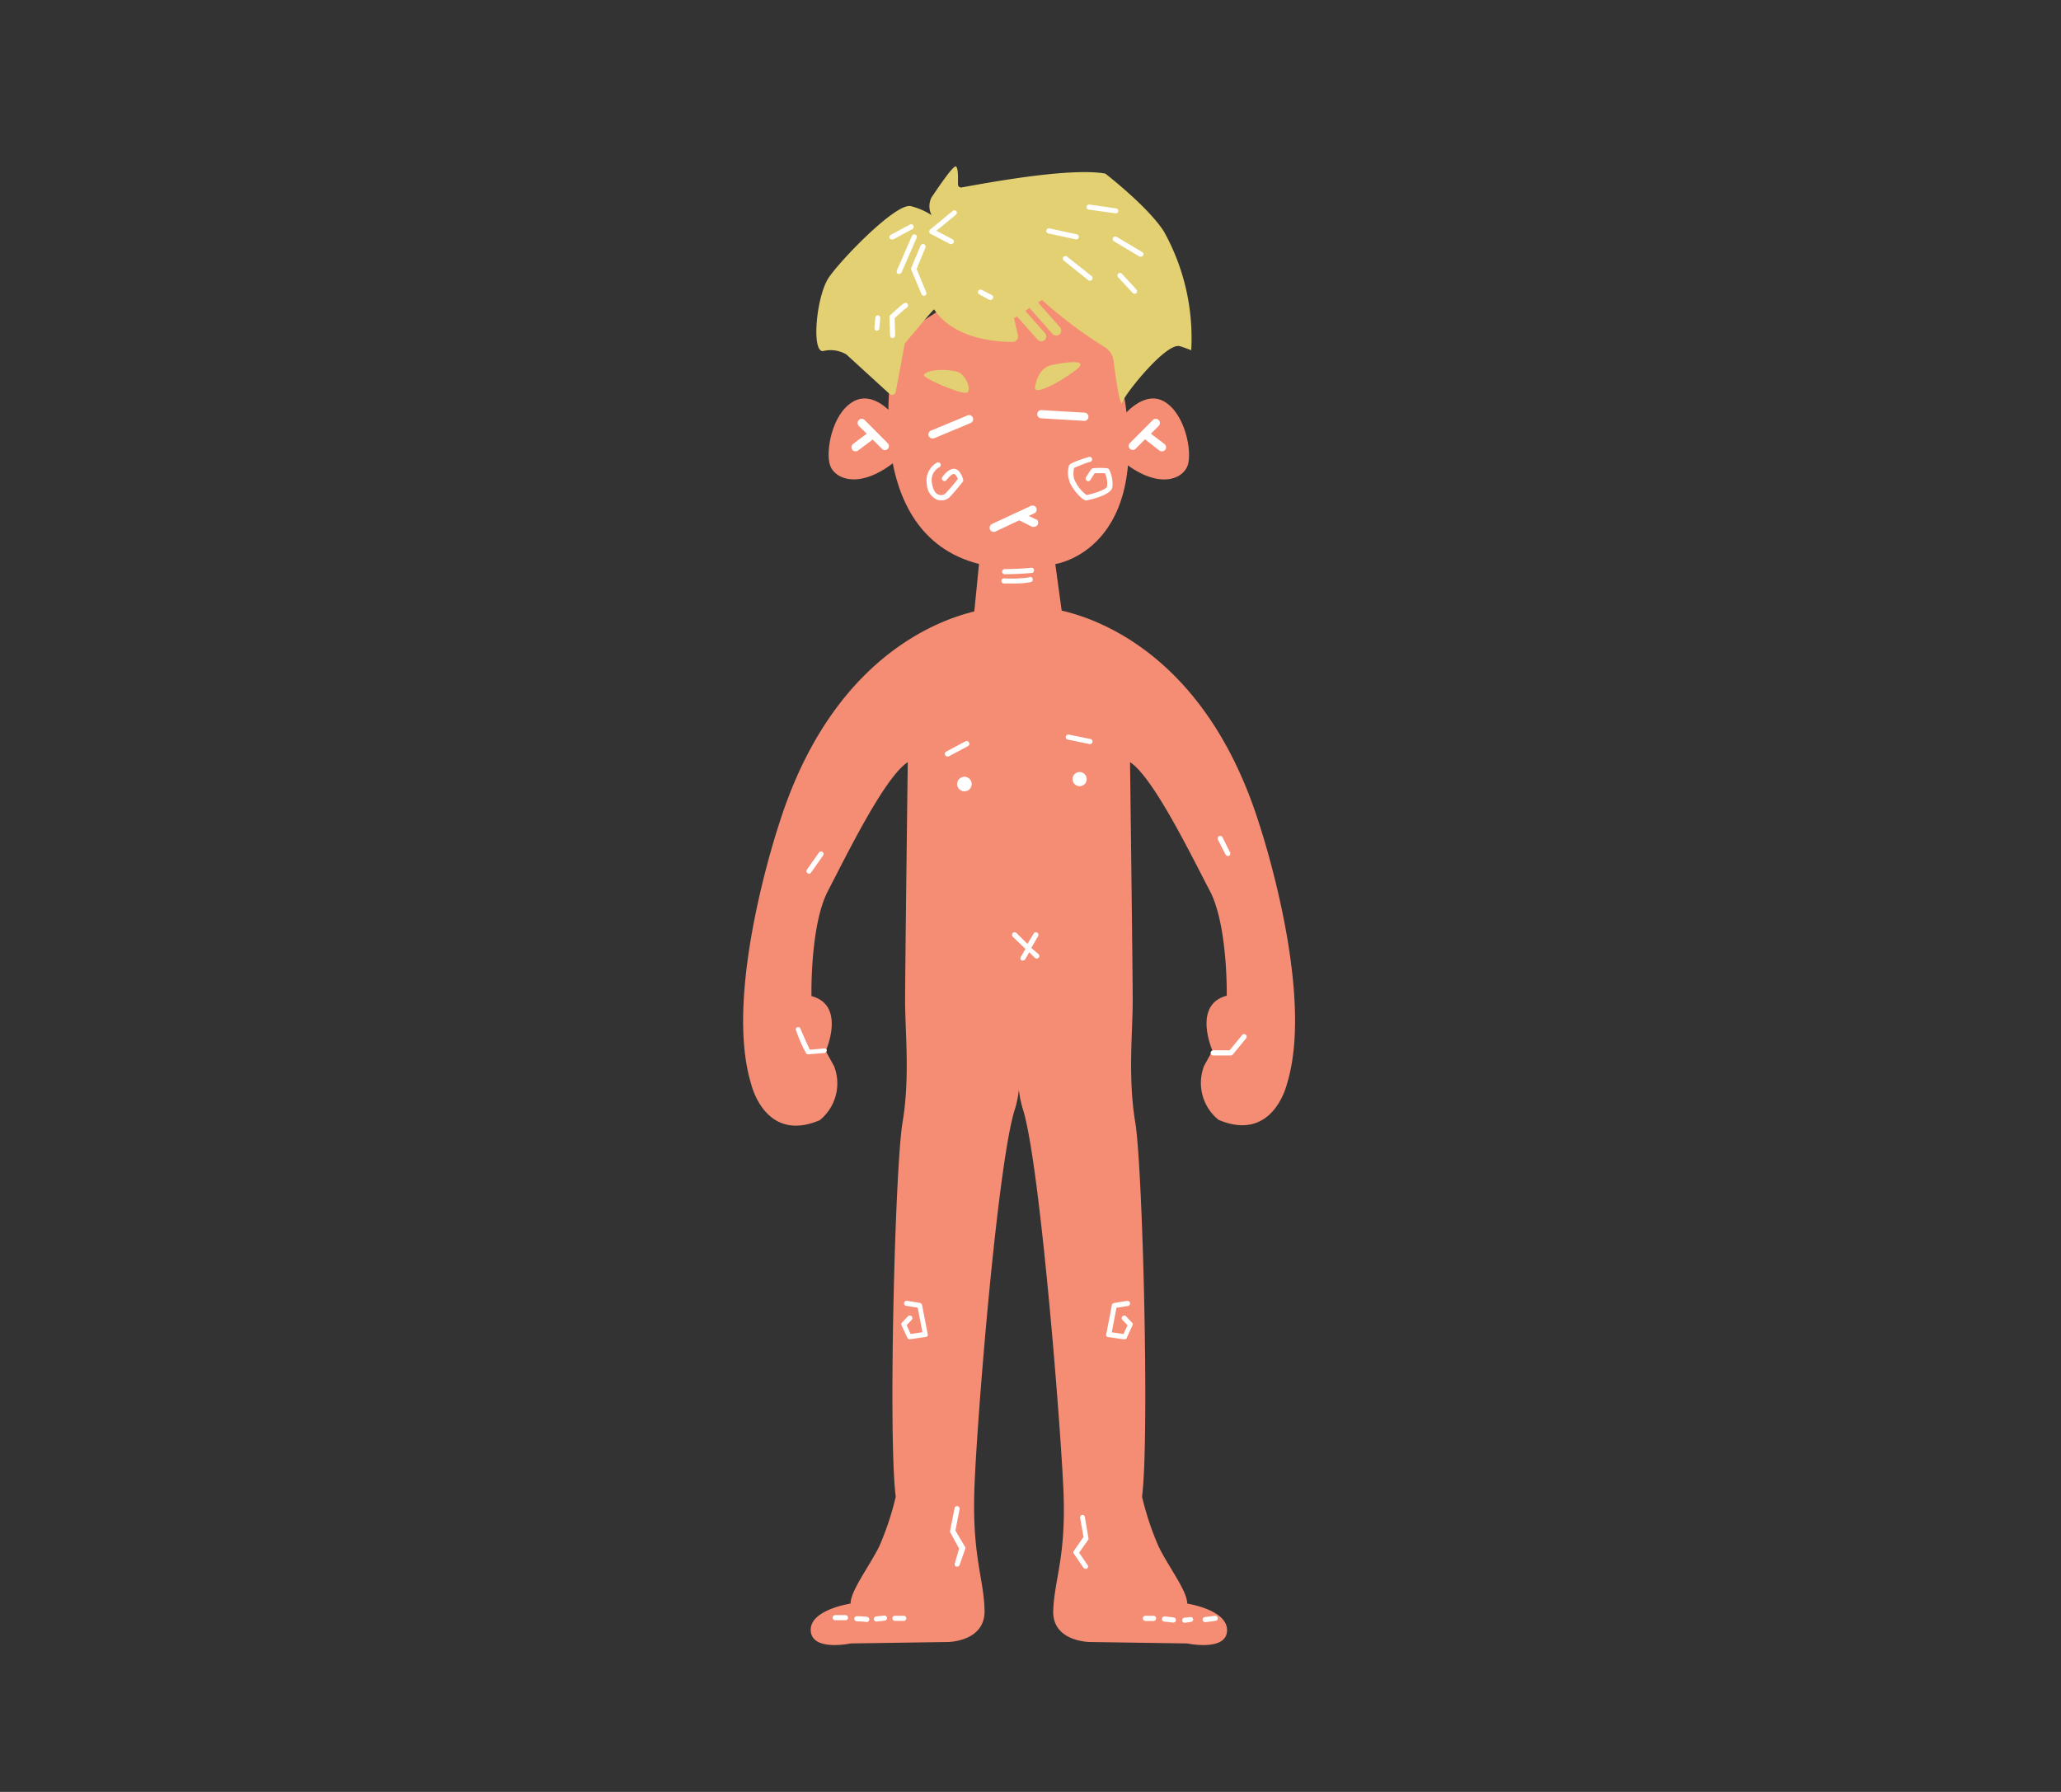 <svg id="Layer_2" data-name="Layer 2" xmlns="http://www.w3.org/2000/svg" viewBox="0 0 200.75 174.56"><rect x="0" y="0" width="200.75" height="174.56" fill="#333333" stroke="none"/><defs><style>.cls-1{fill:#f58d74;}.cls-2{fill:#fff;}.cls-3{fill:#e3d072;}</style></defs><title>cha</title><path class="cls-1" d="M86.91,35.64S83.78,52,95.36,54.94L94.66,62l9-.7-.87-6.35s9.61-1.36,6.56-17.15-11.79-11.5-11.79-11.5L86,33.79Z"/><path class="cls-1" d="M87.07,40.49s-1.95-2.55-4-1.35S80.4,44,80.85,45.33s2.92,2.49,6.57-.56Z"/><path class="cls-2" d="M86.46,43.17l-2.24-2.25a.4.4,0,0,0-.57,0,.42.42,0,0,0,0,.57l.77.76-1.33,1a.42.42,0,0,0-.07.57.41.41,0,0,0,.32.15.43.43,0,0,0,.24-.08L85,42.82l.91.91a.39.39,0,0,0,.28.12.38.38,0,0,0,.28-.12A.39.39,0,0,0,86.46,43.17Z"/><path class="cls-1" d="M109.44,40.49s2-2.55,4-1.35,2.7,4.84,2.25,6.19-2.91,2.49-6.56-.56Z"/><path class="cls-2" d="M110.05,43.17l2.24-2.25a.4.4,0,1,1,.57.57l-.76.76,1.32,1a.4.4,0,0,1,.07.57.39.39,0,0,1-.31.15.44.44,0,0,1-.25-.08l-1.4-1.09-.91.91a.4.4,0,0,1-.29.12.39.39,0,0,1-.28-.12A.39.39,0,0,1,110.05,43.17Z"/><path class="cls-2" d="M90.83,42.72a.41.41,0,0,1-.37-.25.4.4,0,0,1,.22-.52l3.56-1.48a.4.4,0,0,1,.52.21.41.41,0,0,1-.22.53L91,42.69A.45.45,0,0,1,90.83,42.72Z"/><path class="cls-2" d="M105.62,41h0l-4.19-.25a.4.4,0,0,1,0-.8l4.19.25a.4.4,0,0,1,0,.8Z"/><path class="cls-2" d="M91.64,48.74a1.13,1.13,0,0,1-.36-.06,1.71,1.71,0,0,1-1-1.5,2,2,0,0,1,1-2.12.25.25,0,1,1,.2.46,1.43,1.43,0,0,0-.69,1.6c.08.57.32,1,.68,1.08a.61.61,0,0,0,.63-.14,17.94,17.94,0,0,0,1.2-1.4c-.09-.23-.26-.49-.39-.49h0c-.19,0-.53.34-.71.59a.25.25,0,1,1-.41-.29c.1-.14.59-.8,1.12-.8h0c.59,0,.86.86.89,1a.27.27,0,0,1,0,.23s-.84,1.07-1.33,1.56A1.1,1.1,0,0,1,91.64,48.74Z"/><path class="cls-2" d="M105.81,48.76c-.39,0-1.5-1.22-1.68-2a2.43,2.43,0,0,1,0-1.42c.09-.28,1.94-.84,2-.84a.25.25,0,0,1,.25.25.26.26,0,0,1-.21.25c-.15,0-1.25.45-1.55.58a2.26,2.26,0,0,0,0,1.06,3.65,3.65,0,0,0,1.22,1.59c.54-.1,2-.54,2-.87a2.55,2.55,0,0,0-.21-1.26l-1,0c-.09.13-.27.41-.42.66a.25.25,0,0,1-.34.08.26.26,0,0,1-.09-.35c.52-.82.56-.84.66-.87a6.66,6.66,0,0,1,1.4,0,.25.25,0,0,1,.21.15,3.18,3.18,0,0,1,.3,1.71c-.19.84-2.49,1.26-2.51,1.27Z"/><path class="cls-3" d="M91.05,36.08c-.06,0-.88.12-1.06.43s3.79,2,4.22,1.73-.12-1.7-.89-2A6,6,0,0,0,91.05,36.08Z"/><path class="cls-3" d="M100.81,37.81s.16-1.94,1.63-2.25,3.25-.5,2.7.16S100.92,38.67,100.81,37.81Z"/><path class="cls-2" d="M100.9,50.6l-.69-.34.48-.23a.4.4,0,1,0-.33-.72c-3.7,1.71-3.74,1.74-3.78,1.76a.42.42,0,0,0-.12.57.39.39,0,0,0,.33.18.42.42,0,0,0,.21-.06l2.28-1.07,1.26.63a.39.39,0,0,0,.18,0,.4.4,0,0,0,.18-.76Z"/><path class="cls-2" d="M100.45,55.31c-1.26.13-2.57.13-2.59.13a.26.26,0,0,0-.25.25.25.25,0,0,0,.25.25s1.35,0,2.64-.13a.24.24,0,0,0,.22-.27A.24.24,0,0,0,100.45,55.31Z"/><path class="cls-2" d="M100.28,56.24a11.45,11.45,0,0,1-2.48.1.24.24,0,0,0-.26.24.25.25,0,0,0,.23.26s.47,0,1,0a7.37,7.37,0,0,0,1.64-.14.25.25,0,0,0-.13-.49Z"/><path class="cls-1" d="M122.64,80.23c-6.3-20-20.74-21-20.74-21L100,58.73v-.42l-.75.21-.74-.21v.42l-1.88.53s-14.44,1-20.74,21c0,0-5.5,16.34-2.72,25.35,0,0,1.32,5.79,6.67,3.52a4.61,4.61,0,0,0,1.4-5.27l-.81-1.47s2-4.47-1.39-5.35c0,0-.15-6.89,1.61-10.26s5.5-11.07,7.77-12.53c0,0-.26,20.28-.26,23.28s.49,7.42-.25,11.82-1.4,30.82-.66,36.46a28.21,28.21,0,0,1-1.61,4.84c-1,2-2.79,4.32-2.79,5.57,0,0-4,.59-3.88,2.64s3.88,1.24,3.88,1.24l9.45-.14s3.67,0,3.6-3.08-1.18-5.2-1-11.51,2.29-32.48,4-37.46a9.92,9.92,0,0,0,.34-1.76,10.72,10.72,0,0,0,.35,1.76c1.68,5,3.75,31.16,4,37.46s-.88,8.43-1,11.51,3.59,3.08,3.59,3.08l9.46.14s3.81.81,3.88-1.24-3.88-2.64-3.88-2.64c0-1.25-1.83-3.59-2.79-5.57a28.21,28.21,0,0,1-1.61-4.84c.73-5.64.07-32.07-.66-36.46s-.25-8.81-.25-11.82-.26-23.28-.26-23.28c2.27,1.46,6,9.16,7.77,12.53S119.49,97,119.49,97c-3.37.88-1.39,5.35-1.39,5.35l-.81,1.47a4.61,4.61,0,0,0,1.4,5.27c5.35,2.27,6.67-3.52,6.67-3.52C128.14,96.57,122.64,80.23,122.64,80.23Z"/><circle class="cls-2" cx="93.94" cy="76.38" r="0.71"/><circle class="cls-2" cx="105.16" cy="75.9" r="0.69"/><path class="cls-2" d="M80.28,102.14l-1.4.12c-.41-.89-.84-1.84-.89-2a.25.25,0,0,0-.49,0,13.77,13.77,0,0,0,1,2.31.24.24,0,0,0,.23.14h0l1.58-.13a.26.26,0,0,0,.22-.28A.24.24,0,0,0,80.28,102.14Z"/><path class="cls-2" d="M121.35,100.81a.24.24,0,0,0-.35,0l-1.23,1.51h-1.6a.26.26,0,0,0-.25.25.25.25,0,0,0,.25.25h1.72a.23.23,0,0,0,.19-.09l1.31-1.6A.24.24,0,0,0,121.35,100.81Z"/><path class="cls-2" d="M100.45,92.35l.67-1.16a.25.25,0,0,0-.44-.24l-.6,1L99,90.89a.25.25,0,0,0-.35,0,.25.25,0,0,0,0,.36l1.23,1.19-.45.79a.25.25,0,0,0,.09.34.27.27,0,0,0,.12,0,.25.25,0,0,0,.22-.12l.39-.68.55.54a.24.24,0,0,0,.18.07.26.26,0,0,0,.18-.07.26.26,0,0,0,0-.36Z"/><path class="cls-2" d="M106.25,72l-2.14-.44a.26.26,0,0,0-.3.2.25.25,0,0,0,.2.29l2.15.44h0a.25.25,0,0,0,.25-.2A.24.24,0,0,0,106.25,72Z"/><path class="cls-2" d="M94.37,72.31a.24.24,0,0,0-.34-.09l-1.87,1a.25.25,0,0,0,.12.47l.12,0,1.87-1A.25.25,0,0,0,94.37,72.31Z"/><path class="cls-2" d="M78.81,85.12A.24.24,0,0,0,79,85l1.17-1.66a.25.25,0,0,0-.06-.35.24.24,0,0,0-.34.06l-1.17,1.66a.24.24,0,0,0,.06.35A.24.24,0,0,0,78.81,85.12Z"/><path class="cls-2" d="M119.37,83.24a.24.24,0,0,0,.22.14.2.2,0,0,0,.11,0,.25.25,0,0,0,.11-.34l-.73-1.47a.25.25,0,0,0-.45.23Z"/><path class="cls-2" d="M105.42,147.58a.25.25,0,0,0-.21.29l.33,1.86-.94,1.35a.24.24,0,0,0,0,.28l.92,1.35a.26.26,0,0,0,.21.11.23.23,0,0,0,.14,0,.26.26,0,0,0,.07-.35l-.83-1.21.9-1.28a.27.27,0,0,0,0-.19l-.34-2A.24.24,0,0,0,105.42,147.58Z"/><path class="cls-2" d="M93.06,149.1l.41-2.08a.25.25,0,0,0-.2-.29.24.24,0,0,0-.29.2l-.43,2.16a.26.26,0,0,0,0,.17l.87,1.6L93,152.3a.25.25,0,0,0,.15.32h.08a.26.26,0,0,0,.24-.17l.54-1.54a.23.23,0,0,0,0-.2Z"/><path class="cls-2" d="M112.36,157.41l-.81,0a.24.24,0,0,0-.23.26.25.25,0,0,0,.25.24h0l.81,0a.26.26,0,0,0,.23-.27A.25.25,0,0,0,112.36,157.41Z"/><path class="cls-2" d="M114.35,157.57l-.89-.1a.26.26,0,0,0-.28.22.25.25,0,0,0,.22.28l.89.1h0a.26.26,0,0,0,.25-.22A.26.26,0,0,0,114.35,157.57Z"/><path class="cls-2" d="M116,157.53l-.62.06a.26.26,0,0,0-.23.28.26.26,0,0,0,.25.22h0L116,158a.25.25,0,0,0,.22-.27A.26.26,0,0,0,116,157.53Z"/><path class="cls-2" d="M118.36,157.41l-1,.12a.25.25,0,0,0-.22.28.26.26,0,0,0,.25.22h0l1-.13a.24.24,0,0,0,.22-.27A.24.24,0,0,0,118.36,157.41Z"/><path class="cls-2" d="M82.35,157.34h-1a.25.25,0,0,0-.25.25.25.25,0,0,0,.25.25h1a.25.25,0,0,0,.25-.25A.25.25,0,0,0,82.35,157.34Z"/><path class="cls-2" d="M84.47,157.51a8.19,8.19,0,0,0-1.06-.06.25.25,0,0,0-.2.28.28.28,0,0,0,.28.22,6.88,6.88,0,0,1,.93.06h0a.25.25,0,0,0,.25-.23A.25.25,0,0,0,84.47,157.51Z"/><path class="cls-2" d="M86.11,157.39l-.76.08a.25.25,0,0,0-.23.27.27.27,0,0,0,.25.23h0l.77-.09a.25.25,0,1,0-.06-.49Z"/><path class="cls-2" d="M88.05,157.41l-.86,0a.24.24,0,0,0-.27.23.25.25,0,0,0,.24.26l.87,0h0a.25.25,0,0,0,.25-.24A.24.24,0,0,0,88.05,157.41Z"/><path class="cls-2" d="M109.68,128.23a.25.25,0,0,0-.35,0,.26.26,0,0,0,0,.36l.5.51-.4.86-1.14-.17.46-2.39,1.07-.17a.25.25,0,0,0,0-.5s-.09,0-1.32.21a.26.26,0,0,0-.2.2l-.54,2.82a.22.22,0,0,0,0,.19.27.27,0,0,0,.17.1l1.59.23h0a.25.25,0,0,0,.23-.15l.54-1.18a.23.23,0,0,0,0-.27Z"/><path class="cls-2" d="M89.62,126.93c-1.22-.21-1.29-.21-1.31-.21a.25.25,0,0,0,0,.5l1.08.17.46,2.39-1.15.17-.39-.86.49-.51a.25.25,0,1,0-.36-.35l-.61.64a.25.25,0,0,0,0,.27l.55,1.18a.25.25,0,0,0,.22.15h0l1.59-.23a.27.27,0,0,0,.17-.1.27.27,0,0,0,0-.19l-.55-2.82A.26.26,0,0,0,89.62,126.93Z"/><path class="cls-3" d="M113.38,22.57c-1.54-2.43-5.72-5.66-5.72-5.66-3.58-.63-12,1-14,1.35a.3.3,0,0,1-.35-.31c0-.56.05-1.53-.19-1.73s-1.88,2.27-2.38,3a1.9,1.9,0,0,0,0,1.74,6.59,6.59,0,0,0-2-.87c-1.38-.42-6.75,5.11-8,6.93S79,34.5,80.22,34.19a3,3,0,0,1,2.22.34l4.2,3.84a.37.37,0,0,0,.61-.2l.88-4.7s2.81-3.4,2.86-3.33c1.93,2.88,6,3.17,7.65,3.17a.53.53,0,0,0,.51-.66L98.77,31l.29-.18,2,2.26a.5.5,0,0,0,.37.17.46.46,0,0,0,.33-.13.49.49,0,0,0,0-.7l-1.9-2.14.43-.27,2.22,2.51a.51.51,0,0,0,.38.16.52.52,0,0,0,.33-.12.5.5,0,0,0,0-.71l-2.11-2.38.39-.24a43.58,43.58,0,0,0,6.17,4.63,1.83,1.83,0,0,1,.79,1.26c.2,1.55.65,4.7.85,4.08.26-.82,4.23-5.79,5.58-5.48.33.08,1.14.4,1.14.4A21.32,21.32,0,0,0,113.38,22.57Z"/><path class="cls-2" d="M92.81,20.54,90.6,22.36a.29.29,0,0,0-.09.22.26.26,0,0,0,.14.2l1.9,1a.2.2,0,0,0,.11,0,.28.28,0,0,0,.23-.13.26.26,0,0,0-.11-.34l-1.57-.83,1.92-1.58a.25.25,0,0,0,0-.35A.26.26,0,0,0,92.81,20.54Z"/><path class="cls-2" d="M86.89,23.32a.27.27,0,0,0,.12,0l1.86-1a.25.25,0,1,0-.25-.44l-1.86,1a.24.24,0,0,0-.09.34A.24.24,0,0,0,86.89,23.32Z"/><path class="cls-2" d="M88.82,23l-1.46,3.35a.25.25,0,0,0,.13.33l.1,0a.26.26,0,0,0,.23-.15l1.46-3.35a.24.24,0,0,0-.13-.33A.25.25,0,0,0,88.82,23Z"/><path class="cls-2" d="M90.14,24.12a.25.25,0,0,0-.14-.33.26.26,0,0,0-.33.13l-.91,2.17a.25.25,0,0,0,0,.19l1,2.38a.24.24,0,0,0,.23.15h.09a.26.26,0,0,0,.14-.33l-.94-2.28Z"/><path class="cls-2" d="M88.2,29.5c-.11,0-.19,0-1.48,1.2a.21.21,0,0,0-.08.19l.06,1.8a.24.24,0,0,0,.25.24h0a.25.25,0,0,0,.24-.26L87.14,31c.49-.45,1-.92,1.15-1a.27.27,0,0,0,.16-.24A.25.25,0,0,0,88.2,29.5Z"/><path class="cls-2" d="M85.54,30.72a.26.26,0,0,0-.28.23l-.09,1a.25.25,0,0,0,.23.27h0a.25.25,0,0,0,.25-.23l.09-1A.26.26,0,0,0,85.54,30.72Z"/><path class="cls-2" d="M95.61,28.23a.25.25,0,0,0-.25.43l1,.55a.27.27,0,0,0,.12,0,.25.25,0,0,0,.22-.12.26.26,0,0,0-.09-.35Z"/><path class="cls-2" d="M103.94,25a.25.25,0,0,0-.32.39L106,27.29a.25.25,0,0,0,.16.06.23.23,0,0,0,.19-.09.25.25,0,0,0,0-.35Z"/><path class="cls-2" d="M104.85,23.32a.25.25,0,0,0,.05-.49l-2.68-.58a.26.26,0,0,0-.3.19.25.25,0,0,0,.19.3l2.69.58Z"/><path class="cls-2" d="M106.12,20.43l2.6.36h0a.25.25,0,0,0,0-.49l-2.59-.37a.25.25,0,0,0-.08.5Z"/><path class="cls-2" d="M111.23,24.54l-2.47-1.47a.25.25,0,0,0-.34.09.24.24,0,0,0,.08.34L111,25a.31.31,0,0,0,.13,0,.25.25,0,0,0,.22-.12A.25.25,0,0,0,111.23,24.54Z"/><path class="cls-2" d="M109.27,26.66a.25.25,0,0,0-.35,0,.26.26,0,0,0,0,.36l1.41,1.52a.25.25,0,0,0,.18.08.27.27,0,0,0,.17-.06.25.25,0,0,0,0-.36Z"/></svg>